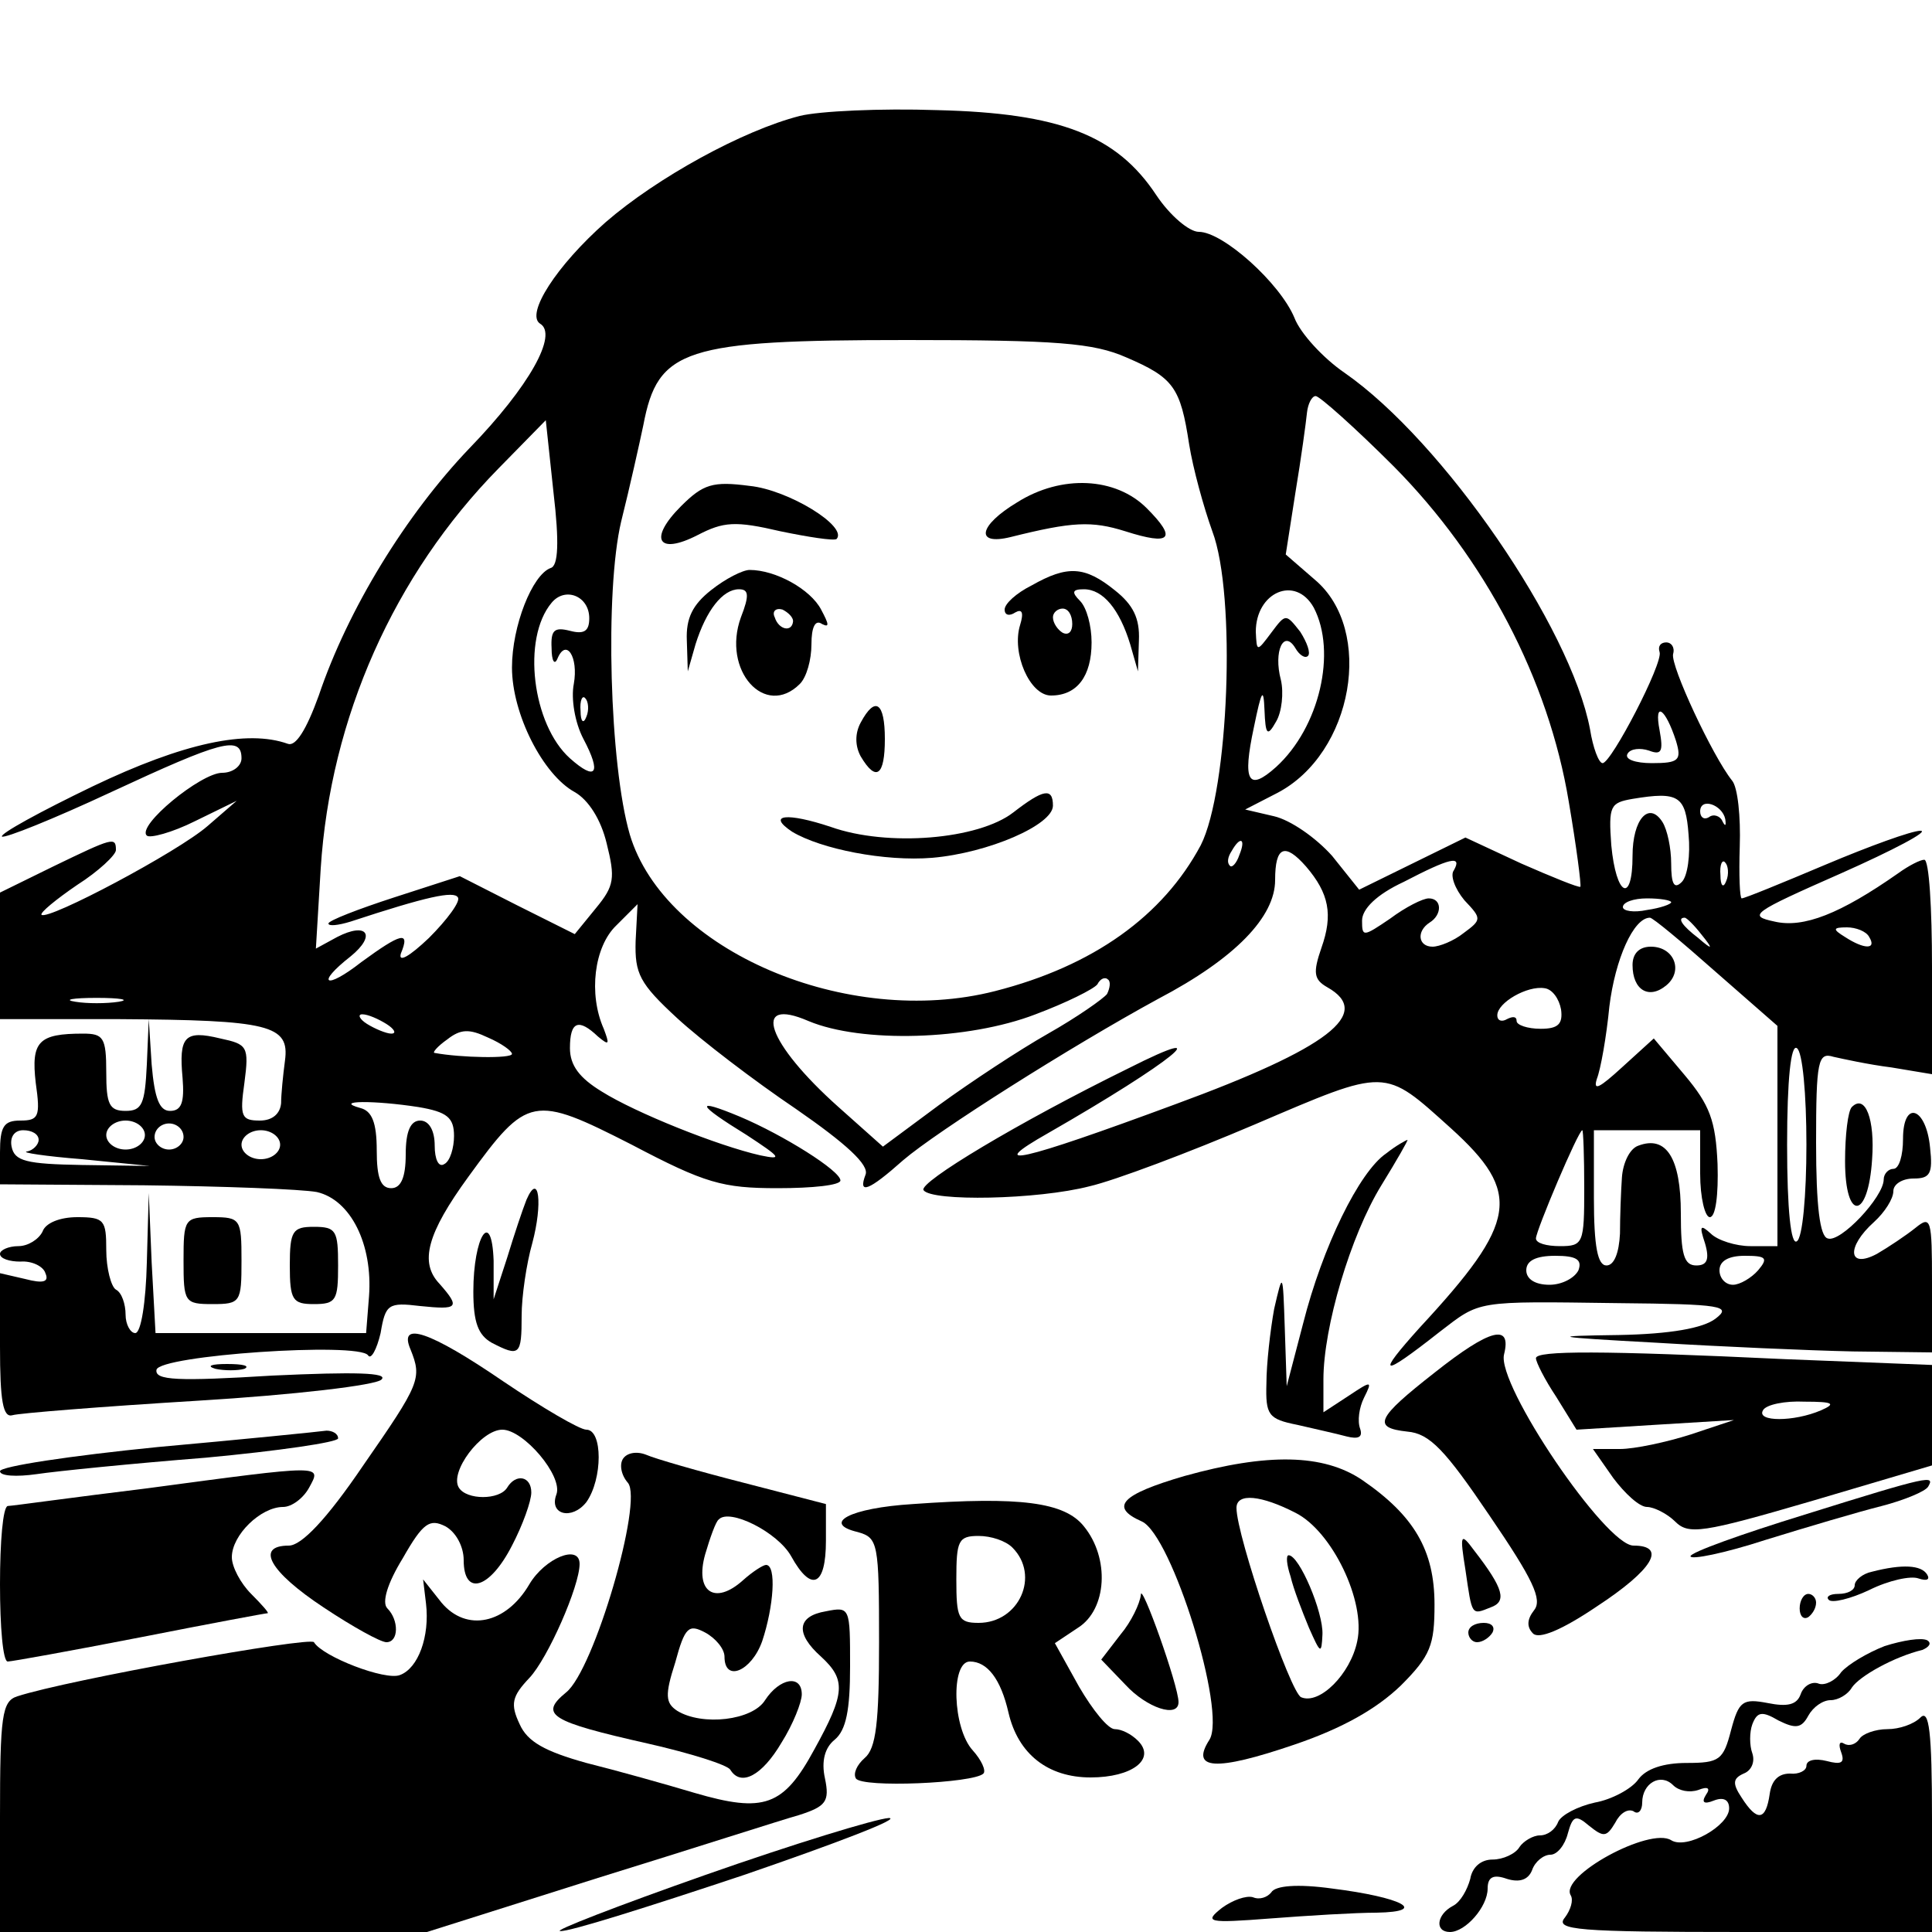 <?xml version="1.0" standalone="no"?>
<!DOCTYPE svg PUBLIC "-//W3C//DTD SVG 20010904//EN"
 "http://www.w3.org/TR/2001/REC-SVG-20010904/DTD/svg10.dtd">
<svg version="1.0" xmlns="http://www.w3.org/2000/svg"
 width="200pt" height="200pt" viewBox="0 0 200 200"
 preserveAspectRatio="xMidYMid meet">

<g transform="translate(0,200) scale(0.1,-0.1)"
fill="#000000" stroke="none">
<path d="M828 1880 c-59 -15 -148 -64 -201 -110 -51 -45 -83 -95 -68 -105 19
-11 -11 -65 -73 -129 -66 -69 -126 -167 -156 -256 -13 -36 -24 -53 -32 -50
-42 15 -108 1 -202 -44 -54 -26 -96 -49 -94 -52 3 -2 53 18 113 46 114 53 135
59 135 35 0 -8 -9 -15 -20 -15 -22 0 -89 -55 -78 -65 3 -3 26 3 50 15 l43 21
-30 -26 c-31 -27 -165 -98 -172 -92 -2 2 15 16 37 31 22 14 40 31 40 36 0 14
-3 13 -65 -17 l-55 -27 0 -66 0 -65 123 0 c156 -1 177 -6 172 -43 -2 -15 -4
-35 -4 -44 -1 -11 -9 -18 -22 -18 -19 0 -21 4 -16 39 5 38 3 40 -25 46 -37 9
-43 2 -39 -41 2 -25 -1 -34 -13 -34 -11 0 -16 13 -19 48 l-3 47 -2 -47 c-2
-41 -5 -48 -22 -48 -17 0 -20 7 -20 40 0 36 -3 40 -24 40 -46 0 -54 -8 -49
-51 5 -35 3 -39 -16 -39 -17 0 -21 -6 -21 -33 l0 -33 149 -1 c82 -1 163 -4
179 -7 35 -8 58 -54 54 -108 l-3 -38 -109 0 -109 0 -4 73 -3 72 -2 -72 c-1
-41 -6 -73 -12 -73 -5 0 -10 9 -10 19 0 11 -4 23 -10 26 -5 3 -10 22 -10 41 0
31 -2 34 -30 34 -18 0 -33 -6 -36 -15 -4 -8 -15 -15 -25 -15 -10 0 -19 -4 -19
-8 0 -5 10 -8 21 -8 12 1 24 -5 26 -12 4 -9 -2 -11 -21 -6 l-26 6 0 -76 c0
-56 3 -74 13 -71 6 2 93 9 192 15 99 6 185 16 190 22 7 7 -27 8 -113 4 -98 -6
-122 -5 -120 6 3 15 209 29 219 15 3 -5 9 6 13 23 5 30 8 32 41 28 39 -4 42
-2 20 23 -21 22 -13 52 30 111 61 84 67 85 169 33 76 -40 94 -45 151 -45 36 0
65 3 65 8 0 10 -59 47 -104 66 -48 20 -45 13 7 -19 35 -23 38 -26 14 -21 -44
10 -129 44 -164 66 -23 14 -33 27 -33 45 0 28 9 31 29 12 12 -10 12 -8 6 8
-16 36 -10 85 13 107 l22 22 -2 -38 c-1 -34 4 -44 43 -80 25 -23 80 -65 123
-94 52 -36 76 -58 72 -68 -8 -21 3 -17 39 15 35 30 174 118 264 167 80 42 121
85 121 123 0 35 10 39 32 14 24 -28 28 -50 16 -84 -9 -26 -8 -33 6 -41 48 -27
1 -63 -157 -121 -162 -60 -199 -68 -132 -30 129 74 180 116 83 67 -114 -56
-217 -118 -212 -126 8 -12 118 -10 172 4 26 6 103 35 171 64 138 59 133 59
203 -4 74 -67 69 -97 -32 -206 -46 -51 -41 -53 20 -5 43 33 36 32 185 30 108
-1 118 -3 101 -16 -13 -10 -47 -16 -100 -17 -74 -1 -71 -2 39 -8 66 -4 157 -8
203 -9 l82 -1 0 72 c0 66 -1 70 -17 57 -10 -8 -28 -20 -40 -27 -30 -16 -32 7
-3 33 11 10 20 24 20 32 0 7 9 13 21 13 17 0 20 5 17 32 -4 42 -28 50 -28 9 0
-17 -4 -31 -10 -31 -5 0 -10 -5 -10 -11 0 -18 -45 -66 -58 -61 -8 2 -12 33
-12 99 0 85 2 94 18 89 9 -2 36 -8 60 -11 l42 -7 0 111 c0 61 -3 111 -8 111
-4 0 -16 -6 -27 -14 -60 -42 -98 -57 -128 -50 -28 6 -24 9 69 50 54 24 92 44
82 44 -9 0 -53 -16 -98 -35 -45 -19 -84 -35 -87 -35 -2 0 -3 24 -2 54 1 30 -2
61 -8 68 -20 25 -64 119 -61 131 2 7 -2 12 -7 12 -6 0 -9 -4 -7 -10 4 -11 -50
-115 -59 -115 -4 0 -10 16 -13 35 -20 106 -152 298 -254 369 -22 15 -46 41
-52 57 -15 36 -74 89 -99 89 -10 0 -30 17 -44 38 -41 62 -100 85 -227 88 -58
2 -122 -1 -142 -6z m338 -250 c49 -21 56 -31 65 -90 4 -25 15 -65 24 -90 25
-66 17 -268 -12 -325 -39 -73 -111 -125 -213 -151 -153 -39 -342 42 -378 162
-21 72 -26 252 -9 324 9 36 19 81 23 100 15 79 42 88 273 88 155 0 193 -3 227
-18z m277 -113 c94 -95 160 -220 181 -347 8 -47 13 -86 12 -88 -2 -1 -29 10
-61 24 l-58 27 -55 -27 -55 -27 -28 35 c-17 19 -43 37 -60 41 l-30 7 33 17
c79 41 101 169 39 221 l-30 26 10 64 c6 36 11 73 12 83 1 9 5 17 9 17 4 0 41
-33 81 -73z m-873 -105 c-19 -7 -40 -60 -40 -103 0 -48 32 -111 65 -129 14 -8
27 -28 33 -53 9 -36 8 -44 -11 -67 l-22 -27 -60 30 -59 30 -68 -22 c-37 -12
-68 -24 -68 -27 0 -3 10 -2 23 2 79 26 107 32 111 25 3 -4 -11 -23 -30 -42
-20 -19 -32 -26 -29 -16 10 24 0 21 -41 -9 -37 -29 -48 -23 -11 6 27 22 17 36
-14 20 l-22 -12 5 83 c10 156 76 304 184 414 l49 50 8 -75 c6 -51 5 -76 -3
-78z m40 -52 c0 -13 -5 -17 -20 -13 -16 4 -20 1 -19 -18 0 -13 3 -18 6 -11 9
22 22 2 17 -26 -3 -15 1 -40 10 -57 19 -36 13 -44 -14 -20 -39 35 -50 124 -19
161 14 17 39 7 39 -16z m750 11 c24 -46 6 -124 -39 -165 -29 -26 -35 -15 -23
41 8 39 10 42 11 18 1 -26 3 -28 12 -12 6 10 8 30 5 43 -8 30 3 53 15 33 4 -7
10 -11 13 -8 3 3 -1 14 -8 25 -15 19 -15 19 -30 -1 -15 -20 -15 -20 -16 1 0
41 41 59 60 25z m-753 -113 c-3 -8 -6 -5 -6 6 -1 11 2 17 5 13 3 -3 4 -12 1
-19z m1128 -25 c6 -20 3 -23 -25 -23 -17 0 -29 4 -25 10 3 5 13 6 22 3 13 -5
15 -1 11 21 -6 31 6 23 17 -11z m13 -97 c2 -21 -1 -43 -7 -49 -8 -8 -11 -2
-11 19 0 16 -4 35 -9 43 -14 22 -31 3 -31 -35 0 -50 -17 -42 -22 11 -3 41 -1
44 22 48 48 8 55 3 58 -37z m38 16 c1 -7 0 -8 -3 -2 -2 5 -9 8 -14 4 -5 -3 -9
0 -9 6 0 15 23 7 26 -8z m-503 -37 c-3 -9 -8 -14 -10 -11 -3 3 -2 9 2 15 9 16
15 13 8 -4z m222 -16 c-4 -5 1 -19 11 -31 18 -19 18 -20 -1 -34 -10 -8 -25
-14 -32 -14 -15 0 -17 16 -3 25 13 8 13 25 -1 25 -6 0 -24 -9 -40 -21 -28 -19
-29 -19 -29 -2 0 12 15 27 43 40 48 25 61 28 52 12z m282 -11 c-3 -8 -6 -5 -6
6 -1 11 2 17 5 13 3 -3 4 -12 1 -19z m-57 -22 c0 -2 -11 -6 -25 -8 -14 -3 -25
-1 -25 3 0 5 11 9 25 9 14 0 25 -2 25 -4z m46 -72 l64 -56 0 -114 0 -114 -28
0 c-15 0 -34 6 -41 13 -11 10 -12 8 -6 -10 5 -17 2 -23 -9 -23 -13 0 -16 12
-16 54 0 57 -15 81 -44 70 -9 -3 -16 -18 -17 -33 -1 -14 -2 -41 -2 -58 -1 -20
-6 -33 -14 -33 -9 0 -13 19 -13 70 l0 70 55 0 55 0 0 -45 c0 -25 5 -45 10 -45
6 0 9 23 8 55 -2 45 -8 61 -34 92 l-32 38 -33 -30 c-23 -21 -30 -25 -26 -12 4
10 10 44 13 75 6 49 25 92 42 92 3 0 33 -25 68 -56z m-15 39 c13 -16 12 -17
-3 -4 -17 13 -22 21 -14 21 2 0 10 -8 17 -17z m174 -3 c8 -13 -5 -13 -25 0
-13 8 -13 10 2 10 9 0 20 -4 23 -10z m-789 -59 c-4 -5 -31 -24 -61 -41 -30
-17 -80 -50 -113 -74 l-58 -43 -46 41 c-74 66 -91 115 -31 89 55 -23 165 -20
235 7 32 12 60 26 64 31 3 6 8 8 11 5 3 -2 2 -9 -1 -15z m470 -16 c2 -15 -3
-20 -21 -20 -14 0 -25 4 -25 8 0 5 -4 5 -10 2 -5 -3 -10 -2 -10 4 0 13 31 31
49 28 8 -1 15 -11 17 -22z m-1493 8 c-13 -2 -33 -2 -45 0 -13 2 -3 4 22 4 25
0 35 -2 23 -4z m277 -23 c8 -5 11 -10 5 -10 -5 0 -17 5 -25 10 -8 5 -10 10 -5
10 6 0 17 -5 25 -10z m130 -31 c0 -5 -53 -4 -80 1 -3 0 3 7 13 14 14 11 23 11
42 2 14 -6 25 -14 25 -17z m1340 -94 c0 -52 -4 -97 -10 -100 -6 -4 -10 32 -10
100 0 68 4 104 10 100 6 -3 10 -48 10 -100z m-1437 39 c30 -5 37 -11 37 -30 0
-12 -4 -26 -10 -29 -6 -4 -10 5 -10 19 0 16 -6 26 -15 26 -10 0 -15 -11 -15
-35 0 -24 -5 -35 -15 -35 -11 0 -15 11 -15 39 0 29 -5 41 -17 44 -29 8 15 8
60 1z m-283 -29 c0 -8 -9 -15 -20 -15 -11 0 -20 7 -20 15 0 8 9 15 20 15 11 0
20 -7 20 -15z m40 -2 c0 -7 -7 -13 -15 -13 -8 0 -15 6 -15 13 0 8 7 14 15 14
8 0 15 -6 15 -14z m-150 -3 c0 -5 -6 -11 -12 -12 -7 -1 19 -5 57 -8 l70 -7
-70 1 c-58 1 -70 4 -73 19 -2 10 3 17 12 17 9 0 16 -4 16 -10z m250 -5 c0 -8
-9 -15 -20 -15 -11 0 -20 7 -20 15 0 8 9 15 20 15 11 0 20 -7 20 -15z m1350
-45 c0 -57 -1 -60 -25 -60 -14 0 -25 3 -25 8 0 8 44 112 48 112 1 0 2 -27 2
-60z m-6 -85 c-4 -8 -17 -15 -30 -15 -15 0 -24 6 -24 15 0 10 10 15 30 15 22
0 28 -4 24 -15z m186 0 c-7 -8 -19 -15 -26 -15 -8 0 -14 7 -14 15 0 10 10 15
26 15 22 0 25 -2 14 -15z"/>
<path d="M705 1476 c-34 -34 -24 -51 17 -30 27 14 39 15 86 4 29 -6 55 -10 58
-8 12 13 -50 51 -90 55 -38 5 -48 2 -71 -21z"/>
<path d="M1053 1480 c-40 -24 -44 -45 -7 -36 64 16 84 17 119 6 47 -15 54 -8
22 24 -32 32 -88 35 -134 6z"/>
<path d="M736 1389 c-19 -15 -26 -29 -25 -52 l1 -32 8 28 c11 35 28 57 45 57
10 0 11 -6 2 -29 -20 -55 25 -105 61 -69 7 7 12 25 12 41 0 18 4 26 11 21 8
-4 7 0 -1 15 -11 21 -47 41 -74 41 -7 0 -25 -9 -40 -21z m85 -32 c-1 -12 -15
-9 -19 4 -3 6 1 10 8 8 6 -3 11 -8 11 -12z"/>
<path d="M1068 1394 c-16 -8 -28 -19 -28 -25 0 -6 5 -7 11 -3 7 4 9 0 5 -13
-9 -29 10 -73 32 -73 27 0 42 20 42 55 0 17 -5 36 -12 43 -9 9 -8 12 4 12 20
0 37 -21 48 -57 l8 -28 1 32 c1 23 -6 37 -25 52 -31 25 -49 26 -86 5z m42 -40
c0 -8 -4 -12 -10 -9 -5 3 -10 10 -10 16 0 5 5 9 10 9 6 0 10 -7 10 -16z"/>
<path d="M891 1252 c-6 -11 -6 -24 0 -35 16 -27 25 -20 25 18 0 38 -10 45 -25
17z"/>
<path d="M1049 1159 c-36 -28 -130 -36 -189 -15 -45 15 -67 13 -40 -5 30 -18
96 -31 145 -27 58 5 125 34 125 54 0 19 -10 17 -41 -7z"/>
<path d="M1690 1001 c0 -26 17 -36 35 -21 18 15 8 40 -16 40 -12 0 -19 -7 -19
-19z"/>
<path d="M1917 854 c-4 -4 -7 -29 -7 -56 0 -63 24 -61 28 2 3 41 -7 68 -21 54z"/>
<path d="M1435 806 c-28 -19 -66 -97 -86 -176 l-17 -65 -2 60 c-2 59 -2 59
-11 20 -4 -22 -8 -57 -8 -77 -1 -33 2 -37 32 -43 17 -4 40 -9 51 -12 12 -3 17
-1 14 8 -3 8 -1 22 4 32 9 18 8 18 -16 2 l-26 -17 0 34 c0 54 28 149 60 201
16 26 28 47 27 47 -1 0 -12 -6 -22 -14z"/>
<path d="M545 758 c-4 -10 -13 -37 -20 -60 l-14 -43 0 40 c-2 55 -21 25 -21
-32 0 -32 5 -45 19 -53 29 -15 31 -13 31 28 0 20 5 54 11 75 11 41 7 75 -6 45z"/>
<path d="M190 695 c0 -43 1 -45 30 -45 29 0 30 2 30 45 0 43 -1 45 -30 45 -29
0 -30 -2 -30 -45z"/>
<path d="M300 690 c0 -36 3 -40 25 -40 23 0 25 4 25 40 0 36 -2 40 -25 40 -22
0 -25 -4 -25 -40z"/>
<path d="M425 603 c12 -30 10 -35 -49 -120 -38 -56 -64 -83 -77 -83 -35 0 -20
-27 36 -64 30 -20 59 -36 65 -36 13 0 13 23 1 35 -6 6 0 26 16 52 21 37 28 41
44 33 11 -6 19 -21 19 -35 0 -38 27 -30 50 15 11 21 20 46 20 55 0 17 -16 20
-25 5 -8 -13 -42 -13 -50 0 -10 16 23 60 45 60 22 0 63 -48 56 -67 -8 -21 16
-27 31 -8 17 24 17 75 0 75 -7 0 -46 23 -86 50 -76 52 -109 63 -96 33z"/>
<path d="M1485 579 c-60 -47 -65 -57 -28 -61 23 -2 39 -19 85 -87 45 -66 55
-87 46 -98 -7 -9 -8 -17 -1 -24 6 -6 29 3 66 28 58 38 73 63 38 63 -29 0 -142
167 -134 198 8 32 -14 27 -72 -19z"/>
<path d="M1590 594 c0 -4 9 -22 21 -40 l21 -34 81 5 82 5 -45 -15 c-25 -8 -58
-15 -73 -15 l-28 0 21 -30 c12 -16 27 -30 35 -30 7 0 21 -7 29 -15 14 -14 28
-12 141 21 l125 37 0 52 0 52 -152 6 c-190 9 -258 9 -258 1z m295 -54 c-28
-12 -67 -12 -60 0 3 6 23 10 43 9 30 0 33 -2 17 -9z"/>
<path d="M223 583 c9 -2 23 -2 30 0 6 3 -1 5 -18 5 -16 0 -22 -2 -12 -5z"/>
<path d="M163 502 c-90 -9 -163 -20 -163 -25 0 -5 17 -6 38 -3 20 3 99 11 175
17 75 7 137 16 137 20 0 5 -6 8 -12 8 -7 -1 -86 -9 -175 -17z"/>
<path d="M645 490 c-4 -6 -2 -17 5 -25 16 -19 -35 -194 -64 -217 -28 -23 -17
-30 85 -53 44 -10 82 -22 85 -27 11 -18 33 -6 53 28 12 19 21 42 21 50 0 21
-23 17 -38 -6 -13 -21 -65 -27 -91 -11 -12 8 -13 16 -2 50 10 37 14 40 31 31
11 -6 20 -17 20 -25 0 -27 28 -15 39 16 12 36 15 79 4 79 -3 0 -14 -7 -24 -16
-29 -26 -50 -12 -39 27 5 17 11 34 14 36 11 12 61 -13 75 -38 21 -38 36 -31
36 16 l0 38 -85 22 c-47 12 -92 25 -101 29 -10 4 -20 2 -24 -4z"/>
<path d="M1226 472 c-65 -19 -78 -32 -44 -47 31 -14 88 -197 70 -226 -20 -31
6 -33 88 -5 50 17 85 37 110 61 31 31 35 42 35 84 0 56 -21 92 -75 129 -40 27
-98 28 -184 4z m115 -38 c38 -19 73 -92 64 -133 -7 -34 -39 -66 -58 -58 -11 4
-67 167 -67 196 0 16 26 13 61 -5z"/>
<path d="M1336 368 c3 -13 12 -36 19 -53 12 -27 13 -28 14 -7 1 23 -24 82 -35
82 -3 0 -2 -10 2 -22z"/>
<path d="M150 459 c-74 -9 -138 -18 -142 -18 -5 -1 -8 -37 -8 -81 0 -44 3 -80
8 -80 4 0 65 11 137 25 71 14 130 25 132 25 2 0 -6 9 -17 20 -11 11 -20 28
-20 38 0 23 30 52 53 52 9 0 21 9 27 20 13 24 17 24 -170 -1z"/>
<path d="M1868 432 c-65 -20 -118 -39 -118 -43 0 -4 35 3 78 17 42 13 96 29
120 35 23 6 45 15 48 20 7 12 3 12 -128 -29z"/>
<path d="M945 443 c-65 -4 -95 -20 -57 -29 21 -6 22 -11 22 -114 0 -83 -3
-110 -15 -120 -8 -7 -12 -16 -9 -21 6 -10 122 -5 132 5 3 3 -2 14 -11 24 -21
23 -23 92 -3 92 18 0 32 -18 40 -53 10 -43 41 -67 85 -67 43 0 68 19 49 38 -7
7 -17 12 -24 12 -7 0 -23 20 -37 44 l-25 45 24 16 c30 19 33 72 6 105 -20 25
-66 31 -177 23z m103 -45 c29 -29 7 -78 -35 -78 -21 0 -23 5 -23 45 0 40 2 45
23 45 13 0 28 -5 35 -12z"/>
<path d="M1517 375 c7 -48 6 -47 26 -39 17 6 14 19 -17 59 -14 19 -15 17 -9
-20z"/>
<path d="M548 360 c-24 -41 -65 -50 -91 -19 l-19 24 3 -25 c4 -34 -8 -67 -27
-74 -15 -6 -80 19 -89 34 -4 6 -255 -39 -307 -56 -16 -5 -18 -20 -18 -125 l0
-119 221 0 221 0 177 56 c97 30 190 60 208 65 28 9 32 14 27 38 -4 18 0 32 10
40 12 10 16 31 16 76 0 61 0 62 -25 57 -30 -5 -32 -23 -5 -47 26 -24 25 -38
-7 -96 -32 -59 -52 -66 -124 -45 -30 9 -80 23 -112 31 -43 12 -61 22 -69 40
-10 21 -8 29 10 48 19 20 52 95 52 118 0 21 -36 6 -52 -21z"/>
<path d="M1938 373 c-10 -2 -18 -9 -18 -14 0 -5 -7 -9 -17 -9 -9 0 -13 -3 -10
-6 3 -4 23 1 42 10 20 10 43 15 51 12 9 -3 12 -1 9 4 -6 10 -26 11 -57 3z"/>
<path d="M1181 349 c-1 -9 -10 -28 -21 -41 l-20 -26 25 -26 c22 -24 55 -35 55
-18 0 17 -39 126 -39 111z"/>
<path d="M1863 335 c0 -8 4 -12 9 -9 4 3 8 9 8 15 0 5 -4 9 -8 9 -5 0 -9 -7
-9 -15z"/>
<path d="M1520 310 c0 -5 4 -10 9 -10 6 0 13 5 16 10 3 6 -1 10 -9 10 -9 0
-16 -4 -16 -10z"/>
<path d="M1951 296 c-18 -7 -38 -19 -45 -27 -6 -9 -17 -14 -23 -12 -7 3 -16
-2 -19 -11 -4 -11 -14 -13 -34 -9 -26 5 -30 2 -38 -28 -8 -31 -12 -34 -46 -34
-24 0 -42 -6 -50 -17 -7 -10 -28 -21 -45 -24 -18 -4 -35 -13 -38 -20 -3 -8
-11 -14 -19 -14 -7 0 -17 -6 -21 -12 -4 -7 -17 -13 -28 -13 -12 0 -21 -8 -23
-20 -3 -11 -10 -24 -18 -28 -17 -9 -19 -27 -3 -27 16 0 39 26 39 45 0 12 6 15
20 10 13 -4 22 -1 26 9 3 9 12 16 19 16 7 0 15 10 18 22 5 18 8 20 22 8 15
-12 18 -12 27 3 5 10 13 15 19 12 5 -4 9 1 9 9 0 20 19 31 32 18 6 -6 17 -8
26 -5 10 4 13 2 8 -5 -5 -8 -2 -10 8 -6 10 4 16 1 16 -8 0 -18 -44 -43 -60
-33 -22 14 -116 -37 -104 -57 3 -5 0 -15 -6 -23 -11 -13 13 -15 184 -15 l196
0 0 117 c0 91 -3 114 -12 105 -7 -7 -22 -12 -34 -12 -13 0 -26 -5 -29 -10 -4
-6 -11 -8 -16 -5 -5 3 -6 -1 -3 -9 4 -11 0 -13 -15 -9 -12 3 -21 1 -21 -5 0
-5 -8 -9 -17 -8 -12 0 -19 -7 -21 -21 -4 -28 -13 -29 -29 -4 -10 15 -9 20 2
25 8 3 12 12 9 21 -3 8 -3 22 0 30 5 13 10 14 27 4 18 -9 24 -8 31 5 5 9 15
16 23 16 8 0 18 6 22 13 8 12 44 32 73 39 7 3 10 7 5 10 -6 3 -25 0 -44 -6z"/>
<path d="M730 59 c-91 -32 -158 -58 -150 -58 9 -1 94 26 190 58 96 33 164 59
150 59 -14 -1 -99 -27 -190 -59z"/>
<path d="M1316 41 c-4 -5 -12 -8 -19 -5 -7 2 -21 -3 -32 -11 -19 -15 -15 -16
50 -11 39 3 88 6 110 6 55 1 26 16 -46 25 -36 5 -59 3 -63 -4z"/>
</g>
</svg>
